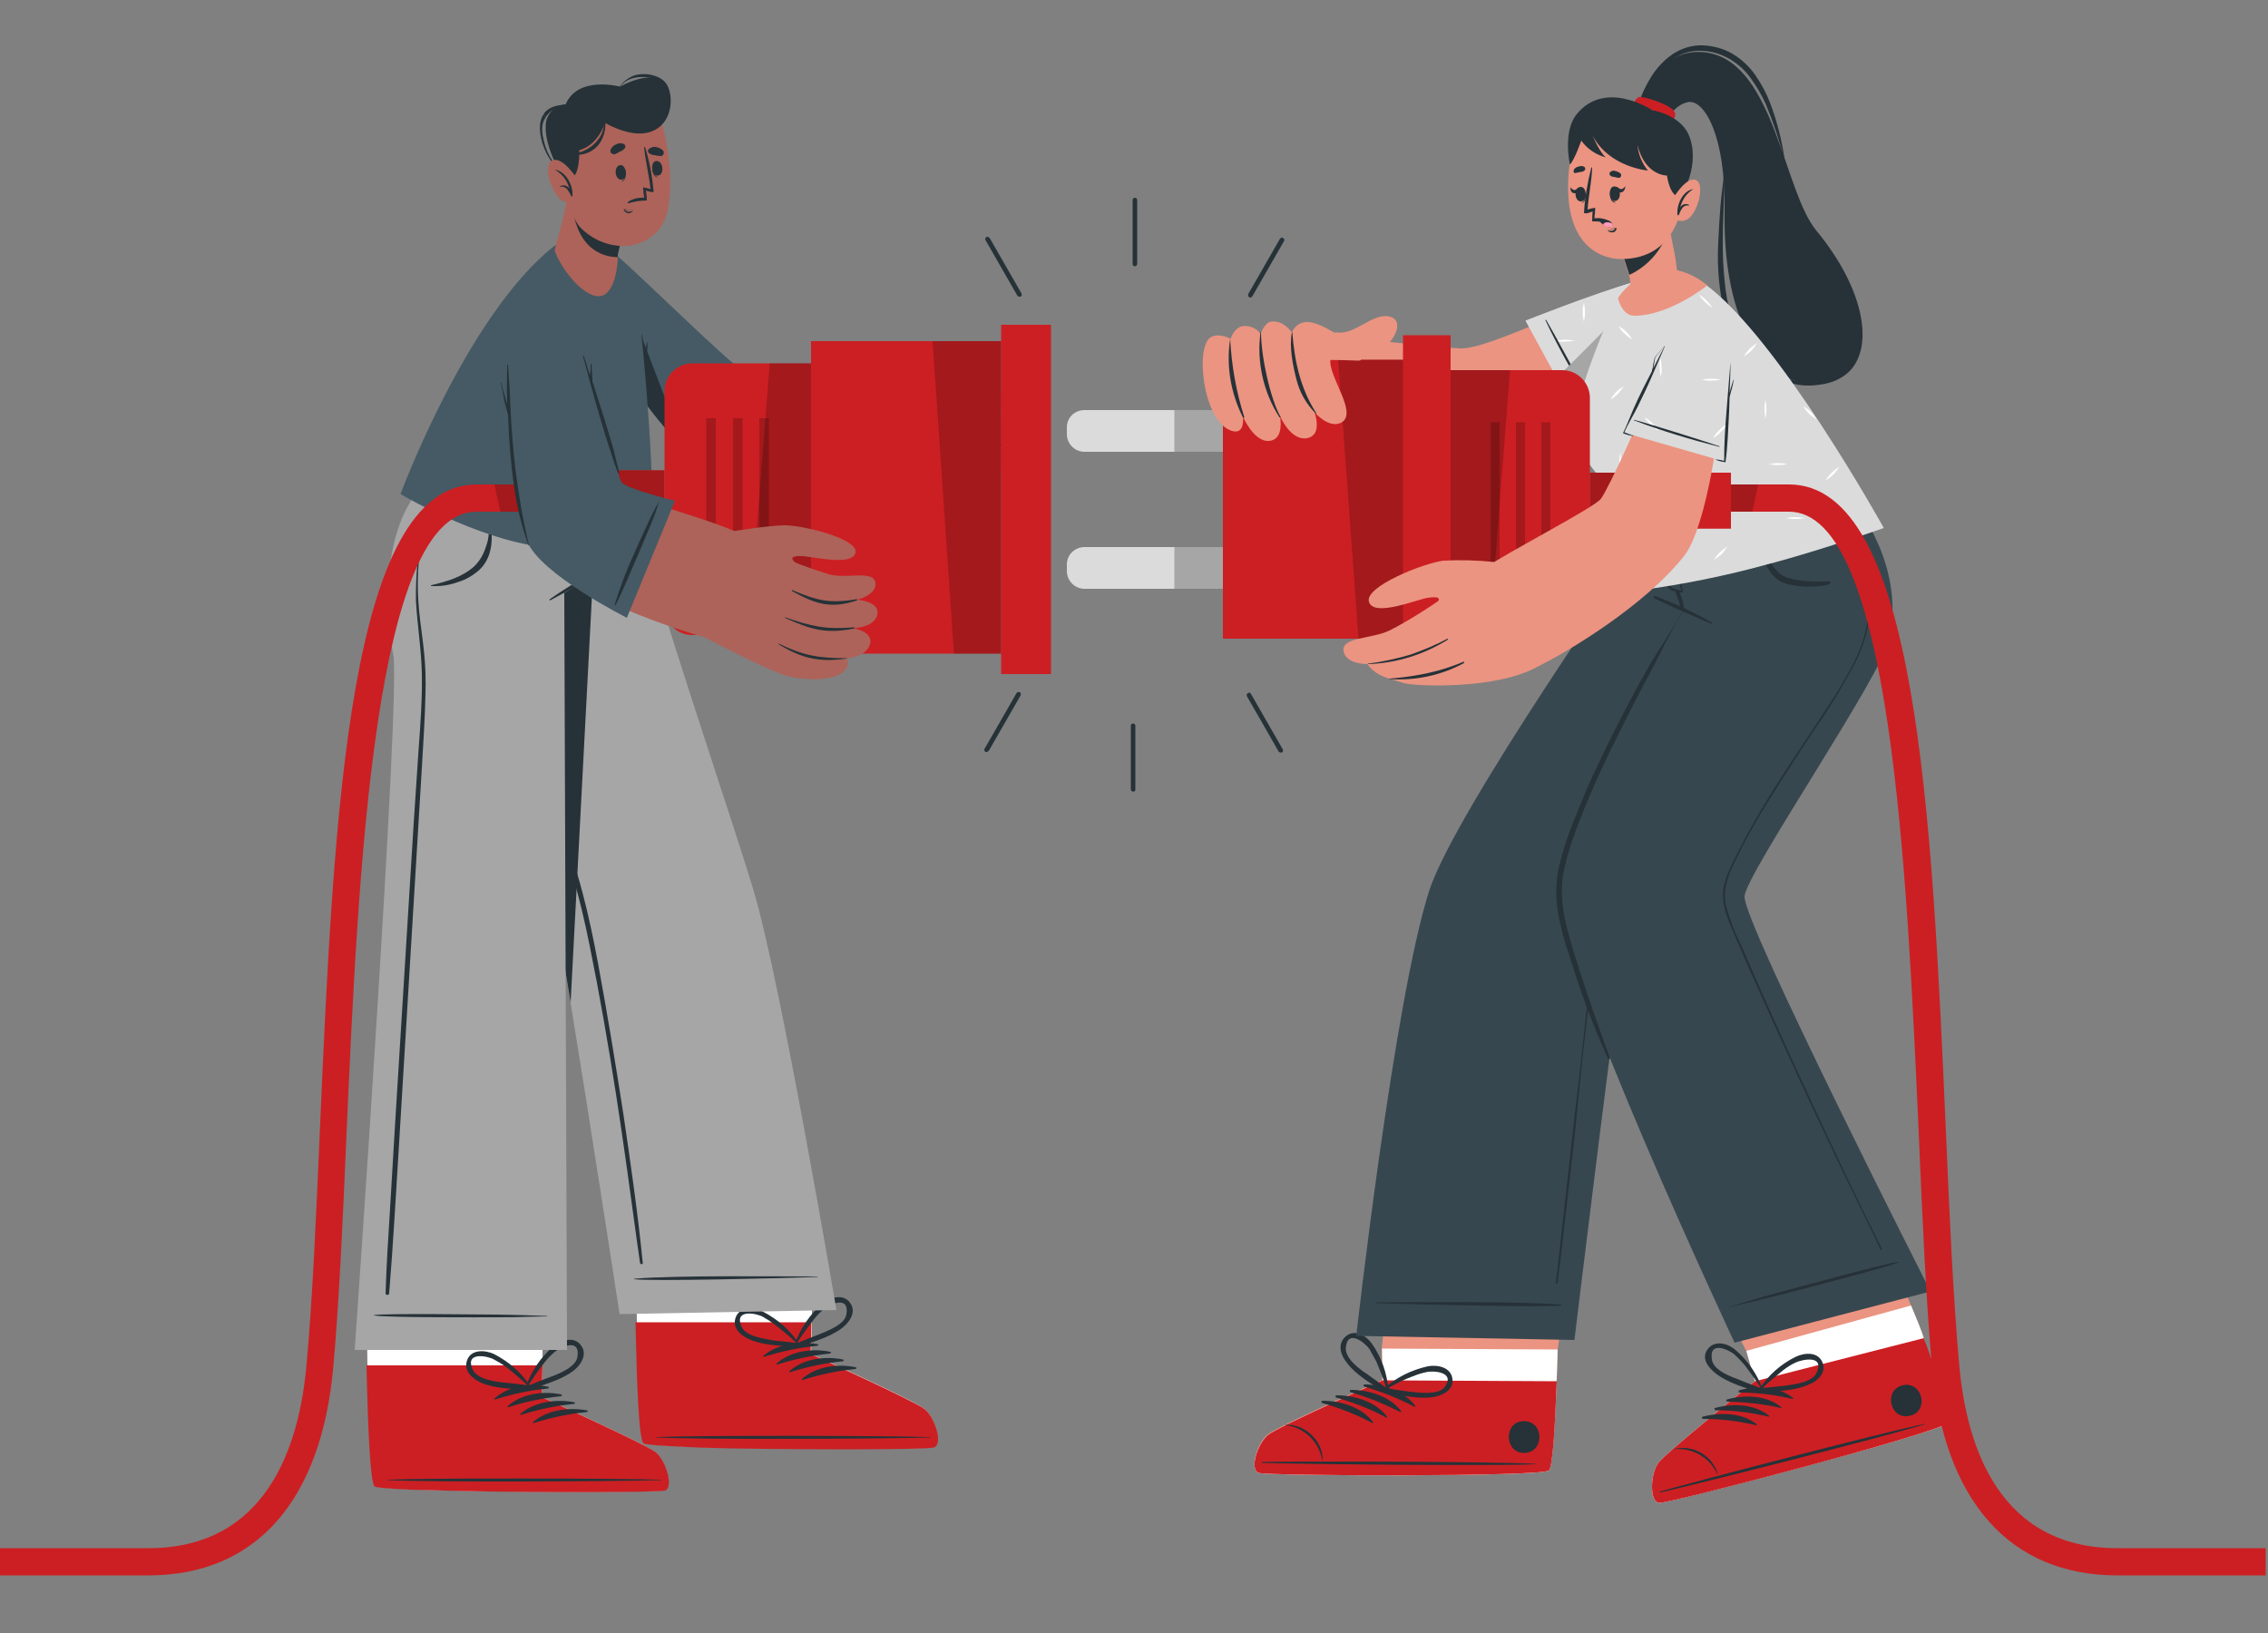 <?xml version="1.0" encoding="utf-8"?>
<!-- Generator: Adobe Illustrator 24.3.0, SVG Export Plug-In . SVG Version: 6.00 Build 0)  -->
<svg version="1.1" id="Layer_1" xmlns="http://www.w3.org/2000/svg" xmlns:xlink="http://www.w3.org/1999/xlink" x="0px" y="0px"
	 viewBox="0 0 500 360" style="enable-background:new 0 0 500 360;" xml:space="preserve">
<rect x="0" y="0" width="500" height="360" fill="#808080" stroke="none"/>
<style type="text/css">
	.st0{fill:#EB9481;}
	.st1{fill:#FFFFFF;}
	.st2{fill:#CC1F23;}
	.st3{fill:#263238;}
	.st4{fill:#37474F;}
	.st5{fill:#DBDBDB;}
	.st6{fill:#A6A6A6;}
	.st7{fill:#FF99BA;}
	.st8{opacity:0.2;enable-background:new    ;}
	.st9{opacity:0.2;}
	.st10{fill:#AD6359;}
	.st11{fill:#455A64;}
</style>
<g id="freepik--character-2--inject-10">
	<path class="st0" d="M277.5,324.7c2.1,0.7,61.6,0.9,63.9-0.5c0.9-0.5,1.4-9.2,1.8-19.7c0.1-2.3,0.1-4.6,0.2-7l4.8-31.8l-39.8-0.3
		l-3.8,31.8l0.1,7c0,0-22.8,10.1-25.2,12S275.4,324,277.5,324.7z"/>
	<path class="st1" d="M277.5,324.7c2.1,0.7,61.6,0.9,63.9-0.5c1-0.7,1.6-13.3,2-26.7l-38.7-0.2l0.1,7c0,0-22.8,10.1-25.2,12
		S275.4,324,277.5,324.7z"/>
	<path class="st2" d="M277.5,324.7c2.1,0.7,61.6,0.9,63.9-0.5c0.9-0.5,1.4-9.2,1.8-19.7l-38.4-0.2c0,0-22.8,10.1-25.2,12
		S275.4,324,277.5,324.7z"/>
	<path class="st3" d="M278.3,322.3c10-0.2,50.3-0.1,60.1,0.4c0.1,0,0.1,0.1,0,0.1c-9.9,0.4-50.2,0-60.1-0.3
		C278.1,322.5,278.1,322.3,278.3,322.3z"/>
	<path class="st3" d="M283.4,314.1c2.3-0.1,4.4,0.8,6,2.5c1.4,1.4,2.2,3.3,2.2,5.3c0,0.1-0.1,0.1-0.1,0c-0.7-4-3.9-7.2-8-7.7
		c0,0-0.1,0-0.1,0S283.4,314.1,283.4,314.1z"/>
	<path class="st3" d="M300.9,305.2c4,0,8.6,1.4,11.1,4.7c0.1,0.1-0.1,0.3-0.2,0.2c-3.5-1.8-7.2-3.3-11-4.4c-0.1,0-0.2-0.2-0.2-0.3
		S300.7,305.2,300.9,305.2z"/>
	<path class="st3" d="M297.8,306.4c4,0,8.6,1.4,11.1,4.7c0.1,0.1-0.1,0.3-0.2,0.2c-3.5-1.8-7.2-3.3-11-4.4c-0.1-0.1-0.2-0.2-0.1-0.3
		C297.6,306.5,297.7,306.4,297.8,306.4z"/>
	<path class="st3" d="M294.7,307.6c4,0,8.6,1.4,11.1,4.7c0.1,0.1-0.1,0.3-0.2,0.2c-3.5-1.9-7.2-3.3-11-4.4c-0.1,0-0.2-0.2-0.2-0.3
		C294.4,307.7,294.5,307.6,294.7,307.6z"/>
	<path class="st3" d="M291.6,308.8c4,0,8.6,1.4,11.1,4.7c0.1,0.1-0.1,0.3-0.2,0.2c-3.5-1.9-7.2-3.3-11-4.4c-0.1,0-0.2-0.2-0.2-0.3
		C291.3,308.9,291.5,308.8,291.6,308.8L291.6,308.8z"/>
	<path class="st3" d="M336,313.3c4.5,0,4.5,7,0,7S331.5,313.2,336,313.3z"/>
	<path class="st3" d="M296.9,300.4c2.1,2.8,5.4,4.6,8.3,6.5c0.2,0.1,0.5,0.1,0.7-0.2c0,0,0-0.1,0.1-0.1c0.1,0,0.1,0,0.1-0.1
		c0,0,0,0,0,0c-0.3-3.7-1.5-7.2-3.6-10.2c-1.2-1.8-3.8-3.4-5.8-1.7S295.6,298.8,296.9,300.4z M296.7,297.1c0.4-4.3,4.3-1,5.2,0.3
		c0.5,0.9,1,1.8,1.5,2.7c0.8,1.9,1.6,3.9,2.2,5.9c-1.3-1.1-2.8-2-4.1-3C299.8,301.9,296.5,299.5,296.7,297.1z"/>
	<path class="st3" d="M320.2,304c-0.3-2.6-3.3-3.2-5.4-2.8c-3.6,0.8-6.9,2.4-9.7,4.9c0,0-0.1,0.1,0,0.1c0,0,0,0,0,0
		c-0.1,0.2-0.1,0.5,0.1,0.7c0,0,0.1,0.1,0.2,0.1c3.4,0.5,7,1.5,10.5,1C317.9,307.7,320.5,306.5,320.2,304z M310.8,306.8
		c-1.7-0.2-3.4-0.5-5-0.7c1.9-1,3.7-2,5.7-2.7c1-0.4,1.9-0.7,2.9-0.9c1.5-0.4,6.7-0.1,4,3.4C316.8,307.6,312.8,307,310.8,306.8z"/>
	<path class="st4" d="M406.6,118.9c0,0-46.2,78.6-47.5,84.2c-1.9,8.5-12,92.3-12,92.3l-48.1-0.9c0,0,8.3-73.9,16.1-98.2
		c5.7-17.5,46.5-75.7,46.5-75.7L406.6,118.9z"/>
	<path class="st3" d="M303.5,287.1c6.9,0,31.4-0.3,40.6,0.5c0,0,0.1,0,0.1,0.1s0,0.1-0.1,0.1l0,0c-3.2,0.5-33.7-0.3-40.6-0.5
		c-0.1,0-0.1,0-0.1-0.1S303.3,287.2,303.5,287.1C303.4,287.1,303.4,287.1,303.5,287.1z"/>
	<path class="st3" d="M398.8,126.2c-3,4.8-6.2,9.4-9.3,14.1s-6.2,9.4-9.2,14.2c-6.1,9.5-12,19-17.8,28.7c-2.8,4.4-5.2,9.1-7.2,14
		c-1.8,4.9-3.2,9.9-4,15.1c-1,5.2-1.6,10.4-2.1,15.6c-0.6,5.5-1.2,11.1-1.9,16.6c-1.3,11.3-2.5,22.7-3.8,34.1
		c-0.2,1.4-0.3,2.8-0.5,4.2c0,0.2,0.3,0.2,0.4,0c1.4-11.3,2.6-22.6,3.9-33.9L349,232c0.6-5.2,1.2-10.5,2-15.7
		c0.8-5.1,1.9-10.2,3.4-15.1c1.6-5.1,3.9-10.1,6.6-14.7c5.6-9.6,11.5-19.1,17.4-28.5s12-19,18.2-28.3c0.8-1.1,1.5-2.3,2.3-3.4
		C399,126.1,398.8,126.1,398.8,126.2z"/>
	<path class="st0" d="M365.8,331.3c2.2,0.1,61.3-15.4,63.1-17.4c0.1-0.1,0.1-0.3,0.1-0.4c0.2-1.9-2.8-9.2-4.9-18.5
		c-0.1-0.6-1.2-3.4-2.8-7.2c-4.3-10.5-11.9-28.4-11.9-28.4l-38.6,9.9l14.2,28.6l1.9,6.7c0,0-19.5,15.6-21.3,18
		S363.6,331.2,365.8,331.3z"/>
	<path class="st1" d="M365.8,331.3c2.2,0.1,61.3-15.4,63.1-17.4c0.1-0.1,0.1-0.3,0.1-0.4c0.2-1.9-2.8-9.2-4.9-18.5
		c-0.1-0.6-1.2-3.4-2.8-7.2l-36.3,10l1.9,6.7c0,0-19.5,15.6-21.3,18S363.6,331.2,365.8,331.3z"/>
	<path class="st2" d="M365.8,331.3c2.2,0.2,61.3-15.4,63.1-17.4c0.7-0.7-0.8-8.7-4.8-18.9l-37.2,9.5c0,0-19.5,15.6-21.3,18
		S363.6,331.2,365.8,331.3z"/>
	<path class="st3" d="M366,328.8c9.6-2.7,48.6-12.9,58.3-14.9c0.1,0,0.1,0,0,0.1c-9.5,2.9-48.5,12.8-58.2,15
		C365.8,329,365.8,328.9,366,328.8z"/>
	<path class="st3" d="M368.8,319.5c2.2-0.6,4.5-0.3,6.4,0.9c1.7,1,3,2.7,3.5,4.6c0,0.1-0.1,0.1-0.1,0
		C376.9,321.2,372.9,319,368.8,319.5c0,0.1,0,0.1-0.1,0.1C368.7,319.6,368.7,319.6,368.8,319.5C368.8,319.5,368.8,319.5,368.8,319.5
		z"/>
	<path class="st3" d="M383.4,306.5c3.9-1.1,8.7-0.9,11.9,1.7c0.1,0.1,0,0.3-0.1,0.2c-3.8-0.9-7.8-1.4-11.7-1.4
		c-0.1,0-0.2-0.1-0.2-0.3C383.3,306.6,383.3,306.6,383.4,306.5z"/>
	<path class="st3" d="M380.8,308.5c3.9-1.1,8.7-0.9,11.9,1.7c0.1,0.1,0,0.3-0.1,0.2c-3.8-0.9-7.8-1.3-11.7-1.4
		c-0.1,0-0.3-0.1-0.3-0.2C380.5,308.6,380.6,308.5,380.8,308.5L380.8,308.5z"/>
	<path class="st3" d="M378.1,310.4c3.9-1.1,8.7-0.9,11.9,1.7c0.1,0.1,0,0.3-0.1,0.2c-3.8-0.9-7.8-1.4-11.7-1.4
		c-0.1,0-0.2-0.1-0.2-0.3C377.9,310.5,378,310.4,378.1,310.4z"/>
	<path class="st3" d="M375.4,312.3c3.9-1,8.7-0.9,11.9,1.7c0.1,0.1,0,0.3-0.1,0.2c-3.8-0.9-7.8-1.4-11.7-1.4c-0.1,0-0.3-0.1-0.3-0.2
		S375.2,312.3,375.4,312.3z"/>
	<path class="st3" d="M419.4,305.4c4.3-1.1,6.1,5.6,1.7,6.7S415.1,306.5,419.4,305.4z"/>
	<path class="st3" d="M378.4,302.9c2.8,2.1,6.4,3,9.6,4.2c0.3,0.1,0.5-0.1,0.6-0.3c0,0,0-0.1,0-0.1c0.1,0,0.1,0,0.1-0.1c0,0,0,0,0,0
		c-1.2-3.5-3.3-6.6-6.1-9c-1.6-1.4-4.5-2.3-6.1-0.2S376.7,301.6,378.4,302.9z M377.4,299.7c-0.7-4.3,3.9-2.1,5.1-1
		c0.7,0.7,1.4,1.4,2.1,2.2c1.3,1.7,2.5,3.4,3.7,5.2c-1.6-0.7-3.2-1.2-4.8-1.9C381.6,303.5,377.7,302.1,377.4,299.7L377.4,299.7z"/>
	<path class="st3" d="M401.8,300.4c-1-2.5-4-2.2-5.9-1.3c-3.3,1.6-6.1,4.1-8.1,7.2c0,0,0,0.1,0,0.1c0,0,0,0,0,0
		c-0.1,0.3,0.1,0.5,0.3,0.6c0,0,0.1,0,0.1,0c3.5-0.4,7.2-0.3,10.4-1.7C400.6,304.6,402.7,302.7,401.8,300.4z M393.4,305.5
		c-1.7,0.2-3.4,0.3-5,0.6c1.5-1.4,3.2-2.8,4.8-4.1c0.8-0.6,1.7-1.2,2.6-1.6c1.4-0.7,6.5-1.8,4.7,2.2
		C399.5,304.8,395.4,305.2,393.4,305.5z"/>
	<path class="st4" d="M382.4,296l43.2-11.3c0,0-41.4-81.4-41-87.1c0.3-5,30.3-48.7,32-56.9c2.7-13.4-3.8-25.4-10.1-32.8l-44.7,12.6
		c0,0,3.6,7.7,10.1,12.6c0,0-28.1,46.9-28.8,62.3S382.4,296,382.4,296z"/>
	<path class="st3" d="M381.5,288c6.3-1.8,4.4-1.4,10.7-3.1c3.1-0.8,23.3-6.4,26.3-6.7c0.1,0,0.1,0.1,0,0.1
		c-2.8,1.2-23.1,6.4-26.2,7.2c-6.3,1.6-4.5,1.1-10.9,2.6C381.5,288.2,381.4,288,381.5,288z"/>
	<path class="st3" d="M364.9,131.4c4.3,1.6,8.4,3.5,12.4,5.8c0.1,0,0.1,0.1,0.1,0.2s-0.1,0.1-0.2,0.1l0,0c-4.2-1.8-8.4-3.6-12.5-5.6
		c-0.1-0.1-0.2-0.2-0.1-0.4C364.7,131.4,364.8,131.4,364.9,131.4z"/>
	<path class="st3" d="M370.2,130.3c0.3,0.8,0.6,1.6,0.8,2.4c0.2,0.6,0.3,1.3,0.3,2c0,0.1-0.1,0.1-0.2,0.1c0,0,0,0-0.1-0.1
		c-0.4-0.6-0.7-1.2-0.8-1.9c-0.3-0.8-0.6-1.5-0.8-2.2C369.2,130.1,370,129.9,370.2,130.3z"/>
	<path class="st3" d="M370.2,126.3c-0.2-0.7-0.4-1.4-0.5-2.1s-0.5-1.4-0.6-2.1c0-0.1-0.2-0.1-0.2,0c0.2,0.7,0.2,1.4,0.4,2.1
		s0.3,1.4,0.4,2.1c0.3,1.3,0.6,2.6,1,3.9c-0.7-0.1-1.4-0.3-2-0.6c-0.6-0.5-1-1.2-1.2-1.9c-0.3-0.8-0.5-1.6-0.8-2.3
		c-0.4-0.8-0.6-1.7-0.9-2.6c0-0.1-0.2-0.1-0.2,0c0.3,1.9,0.9,3.7,1.6,5.5c0.3,0.7,0.5,1.4,1.2,1.8c0.8,0.3,1.6,0.5,2.4,0.5
		c0.1,0,0.2,0,0.2-0.1C370.8,129.1,370.5,127.6,370.2,126.3z"/>
	<path class="st3" d="M370.9,134.8c-1.7,3.1-3.6,6-5.5,9s-3.5,5.9-5.1,8.9c-3.3,6.1-6.4,12.3-9.3,18.6c-1.4,3.1-2.7,6.3-4,9.5
		c-1.3,3.2-2.4,6.5-3.2,9.8c-0.8,3.3-0.9,6.8-0.4,10.2c0.6,3.5,1.5,6.9,2.7,10.2c2.3,7.7,5.1,15.1,8.4,22.4c0.1,0.2,0.5,0.1,0.4-0.2
		c-2.4-6.7-4.8-13.3-6.9-20c-2-6.5-4.5-13.3-3.4-20.3c0.6-3.3,1.6-6.6,2.8-9.8c1.2-3.2,2.5-6.4,3.9-9.6c2.7-6.2,5.8-12.3,8.9-18.4
		c1.7-3.4,3.6-6.7,5.3-10.1s3.5-6.9,5.5-10.2C371.1,134.8,371,134.7,370.9,134.8z"/>
	<path class="st3" d="M403.5,128.2c-0.8-0.1-2,0.1-5.5-0.1c-1-0.1-1.9-0.2-2.9-0.5c-1-0.2-1.9-0.5-2.7-1.1c-1.3-1.2-2.3-2.6-3-4.2
		c-0.9-1.6-1.7-3.4-2.1-5.2c0-0.1-0.2-0.1-0.2,0.1c0.2,1,0.3,2,0.6,3.1c0.3,1,0.6,1.9,1,2.8c0.6,1.8,1.7,3.4,3.1,4.6
		c1.6,1.2,3.8,1.4,5.7,1.6c1.1,0.1,5.5,0,6-0.7C403.6,128.5,403.6,128.2,403.5,128.2z"/>
	<path class="st3" d="M414.9,275.4c-5.5-11.1-10.8-22.2-16-33.5c-5.2-11.2-10.3-22.5-15.2-33.9c-1.4-2.7-2.4-5.5-3.2-8.4
		c-0.7-3.2,0.3-6,1.6-8.9c2.5-5.2,5.3-10.3,8.4-15.1c3-4.9,6.2-9.7,9.4-14.6c3.3-4.7,6.3-9.6,9-14.7c2.5-4.9,3.8-10.1,3.1-15.6
		s-3.1-10.6-5.6-15.4c-0.7-1.3-1.4-2.5-2-3.8c0-0.1-0.2,0-0.1,0.1c2.8,5.1,5.5,10.4,6.9,16c0.7,2.8,0.9,5.7,0.6,8.6
		c-0.4,2.9-1.2,5.7-2.4,8.4c-2.4,5.2-5.6,9.9-8.7,14.6s-6.4,9.6-9.5,14.5c-3.1,4.9-6,10-8.6,15.2c-1.1,2.3-2.4,4.8-2.7,7.4
		c-0.3,2.9,0.7,5.6,1.8,8.2c4.8,11.3,9.9,22.4,15,33.5s10.5,22.3,15.9,33.3l2,4.2C414.7,275.7,414.9,275.5,414.9,275.4z"/>
	<path class="st3" d="M360.8,24.6c1-4.6,6.1-14.9,16.1-12.9c14.3,2.9,16.4,30.5,23.5,39.1c12.9,15.6,13.3,31,2.8,33.5
		c-11.9,2.8-23.4-10-23-37.5c0.3-17.2-4.6-24.9-8-24.3s-5.3,4.9-5.3,4.9L360.8,24.6z"/>
	<path class="st3" d="M361.2,22.9c0.7-2.1,1.7-4.2,2.9-6.1c1.2-1.9,2.8-3.6,4.7-4.9c2-1.3,4.3-2,6.6-1.9c2.3,0.1,4.6,0.7,6.6,1.9
		c2,1.2,3.7,2.8,5,4.7c1.3,1.9,2.4,3.9,3.2,6c1.6,4.2,2.7,8.6,3.3,13c-1.1-4.3-2.5-8.5-4.2-12.6c-0.9-2-2-3.9-3.3-5.7
		c-1.2-1.7-2.8-3.2-4.7-4.3c-1.9-1.1-3.9-1.7-6.1-1.8c-2.1-0.1-4.2,0.4-6,1.6c-1.8,1.2-3.4,2.7-4.7,4.4c-0.7,0.9-1.3,1.8-1.8,2.8
		C362.2,20.9,361.7,21.9,361.2,22.9z"/>
	<path class="st3" d="M380.1,37.3c0.1,2.7,0,5.5-0.1,8.2s-0.2,5.4-0.2,8.2s0.1,5.4,0.4,8.1c0.2,2.7,0.7,5.3,1.5,7.9
		c0.7,2.6,1.9,5,3.5,7.1c1.7,2.1,3.7,3.8,6,5.2c2.3,1.4,4.9,2.2,7.5,2.4c1.3,0.1,2.7,0,4-0.2c0.7-0.1,1.3-0.3,2-0.5
		c0.7-0.2,1.3-0.5,1.8-0.9c-1.1,0.8-2.4,1.4-3.7,1.7c-1.3,0.3-2.7,0.5-4.1,0.5c-1.4,0-2.8-0.2-4.1-0.6c-1.3-0.4-2.6-0.9-3.9-1.6
		c-1.2-0.7-2.4-1.5-3.5-2.4l-0.8-0.7l-0.8-0.7c-0.5-0.5-1-1-1.4-1.6c-1.7-2.2-3-4.8-3.8-7.5c-1.4-5.4-1.9-10.9-1.6-16.4
		c0.1-2.7,0.3-5.5,0.5-8.2S380,40,380.1,37.3z"/>
	<path class="st2" d="M359.9,24.7c-0.2-1.3,0.6-3,1.4-3.3s7.2,1.7,7.9,3.3s-1.9,3.2-1.9,3.2L359.9,24.7z"/>
	<path class="st0" d="M367.6,69.7c-3.9,5.6-32.4,28.8-47.9,29.7c-7,0.4-34.4-2.6-40.5-5.1c-7.5-3.1,7.3-21.6,12-20.8
		c5.9,1,26.6,3.2,30.8,3.3c6.6,0.2,27-11,40.7-13.9C369.8,61.4,370.6,65.4,367.6,69.7z"/>
	<path class="st5" d="M367.3,70.8c-4.3,7.6-19.7,20.6-19.7,20.6l-2.6-4.8l-8.6-15.9c0,0,14.5-5.8,24.1-8.6c1.1-0.3,2.3-0.6,3.5-0.8
		C370.2,60.4,371,64.3,367.3,70.8z"/>
	<path class="st5" d="M367.3,70.8c-4.3,7.6-19.7,20.6-19.7,20.6l-2.6-4.8l-1.8-3.3l-6.9-12.6c0,0,14.5-5.8,24.2-8.6
		c1.1-0.3,2.3-0.6,3.5-0.8c0.1,0,0.2,0,0.4,0C370.2,60.6,370.9,64.4,367.3,70.8z"/>
	<path class="st1" d="M349.2,66.7c0.3,1.4,0.3,2.8,0,4.2C348.8,69.5,348.8,68.1,349.2,66.7z M345.1,74.9c-0.7,0-1.4,0.1-2.1,0.2
		c0.7,0.2,1.4,0.3,2.1,0.2c0.7,0,1.4-0.1,2.1-0.2C346.5,75,345.8,74.9,345.1,74.9L345.1,74.9z M366.3,63.2c-0.7,0-1.4,0.1-2.1,0.2
		c0.7,0.2,1.4,0.3,2.1,0.2c0.7,0,1.4-0.1,2.1-0.2C367.7,63.3,367,63.2,366.3,63.2z M358.1,73.6c0.5,0.5,1.1,0.9,1.7,1.3
		c-0.4-0.6-0.8-1.2-1.3-1.7c-0.5-0.5-1.1-0.9-1.7-1.3C357.2,72.6,357.6,73.1,358.1,73.6L358.1,73.6z M350,83.6
		c0.5,0.5,1.1,0.9,1.7,1.3c-0.4-0.6-0.8-1.2-1.3-1.7c-0.5-0.5-1.1-0.9-1.7-1.3C349.1,82.6,349.5,83.1,350,83.6L350,83.6z"/>
	<path class="st3" d="M350.3,87.8c-1.5-2.9-7.9-14.7-9.4-17.2c-0.1-0.2-0.2-0.1-0.2,0c2.8,5.9,6,11.6,9.4,17.2
		C350.2,87.9,350.3,87.9,350.3,87.8z"/>
	<path class="st6" d="M367.3,70.8c-4.3,7.6-19.7,20.6-19.7,20.6l-2.6-4.8l-1.8-3.3c8.3-8.2,18.3-18.3,21.1-22
		C370.2,60.6,370.9,64.4,367.3,70.8z"/>
	<path class="st5" d="M353.1,105.6l2.3,25c3.1-0.1,6.1-0.4,9.1-0.9c8-1.2,15.9-2.8,23.7-4.9c7.7-2,16.8-4.8,27.1-8.4
		c0,0-23.4-42.3-39.6-53.9c-0.4-0.3-0.7-0.5-1.1-0.8c-0.1-0.1-0.1-0.1-0.2-0.1c-7.4-4.6-14-1-17.7,4.2c-0.9,1.3-9.9,21.8-9.5,28.6
		C347.7,100.4,353.1,105.6,353.1,105.6z"/>
	<path class="st1" d="M366.1,78.9c0.2,0.7,0.3,1.4,0.2,2.1c0,0.7-0.1,1.4-0.2,2.1c-0.2-0.7-0.3-1.4-0.2-2.1
		C365.8,80.3,365.9,79.6,366.1,78.9z M371.6,105.1c0,0.7,0.1,1.4,0.2,2.1c0.2-0.7,0.3-1.4,0.2-2.1c0-0.7-0.1-1.4-0.2-2.1
		C371.6,103.7,371.5,104.4,371.6,105.1L371.6,105.1z M389,90.2c0,0.7,0.1,1.4,0.2,2.1c0.3-1.4,0.3-2.8,0-4.2
		C389.1,88.8,389,89.5,389,90.2z M357,101.9c0,0.7,0.1,1.4,0.2,2.1c0.3-1.4,0.3-2.8,0-4.2C357.1,100.5,357,101.2,357,101.9z
		 M377.2,83.5c-0.7,0-1.4,0.1-2.1,0.2c1.4,0.3,2.8,0.3,4.2,0C378.6,83.5,377.9,83.4,377.2,83.5L377.2,83.5z M392,102.1
		c-0.7,0-1.4,0.1-2.1,0.2c1.4,0.3,2.8,0.3,4.2,0C393.5,102.2,392.8,102.1,392,102.1L392,102.1z M369.4,116.9c-0.7,0-1.4,0.1-2.1,0.2
		c0.7,0.2,1.4,0.3,2.1,0.2c0.7,0,1.4-0.1,2.1-0.2C370.8,117,370.1,116.9,369.4,116.9L369.4,116.9z M395.8,114
		c-0.7,0-1.4,0.1-2.1,0.2c1.4,0.3,2.8,0.3,4.2,0C397.2,114.1,396.5,114,395.8,114z M366.3,63.2c-0.7,0-1.4,0.1-2.1,0.2
		c0.7,0.2,1.4,0.3,2.1,0.2c0.7,0,1.4-0.1,2.1-0.2C367.7,63.2,367,63.2,366.3,63.2L366.3,63.2z M377,67.8c0.5,0.5,1.1,0.9,1.7,1.3
		c-0.4-0.6-0.8-1.2-1.3-1.7c-0.5-0.5-1.1-0.9-1.7-1.3C376.1,66.7,376.5,67.3,377,67.8L377,67.8z M398.8,91.2
		c0.5,0.5,1.1,0.9,1.7,1.3c-0.4-0.6-0.8-1.2-1.3-1.7c-0.5-0.5-1.1-0.9-1.7-1.3C397.9,90.1,398.3,90.7,398.8,91.2L398.8,91.2z
		 M363.9,93.7c0.5,0.5,1.1,0.9,1.7,1.3c-0.7-1.2-1.8-2.3-3-3C362.9,92.6,363.4,93.2,363.9,93.7L363.9,93.7z M384,110.6
		c0.5,0.5,1.1,0.9,1.7,1.3c-0.7-1.2-1.8-2.3-3-3C383,109.5,383.5,110.1,384,110.6z M358.2,73.6c0.5,0.5,1.1,0.9,1.7,1.3
		c-0.4-0.6-0.8-1.2-1.3-1.7c-0.5-0.5-1.1-0.9-1.7-1.3C357.2,72.6,357.6,73.1,358.2,73.6L358.2,73.6z M356.7,86.8
		c0.5-0.5,0.9-1.1,1.3-1.7c-0.6,0.4-1.2,0.8-1.7,1.3c-0.5,0.5-0.9,1.1-1.3,1.7C355.7,87.7,356.2,87.3,356.7,86.8L356.7,86.8z
		 M404.2,104.6c0.5-0.5,0.9-1.1,1.3-1.7c-1.2,0.7-2.3,1.8-3,3C403.1,105.6,403.6,105.1,404.2,104.6L404.2,104.6z M359.3,111.8
		c0.5-0.5,0.9-1.1,1.3-1.7c-1.2,0.7-2.3,1.8-3,3C358.2,112.7,358.8,112.3,359.3,111.8L359.3,111.8z M386.1,77.3
		c0.5-0.5,0.9-1.1,1.3-1.7c-0.6,0.4-1.2,0.8-1.7,1.3c-0.5,0.5-0.9,1.1-1.3,1.7C385,78.2,385.6,77.8,386.1,77.3L386.1,77.3z
		 M379.5,122.2c0.5-0.5,0.9-1.1,1.3-1.7c-0.6,0.4-1.2,0.8-1.7,1.3c-0.5,0.5-0.9,1.1-1.3,1.7C378.4,123.1,378.9,122.7,379.5,122.2
		L379.5,122.2z M379.5,95.2c0.5-0.5,1-1,1.3-1.7c-1.2,0.7-2.3,1.8-3,3C378.4,96.2,379,95.7,379.5,95.2L379.5,95.2z"/>
	<path class="st0" d="M369.8,61.1c-0.1,1-4.1,7.5-8.5,7.7c-1.4,0.1-2-7.6-2-7.6l-0.2-0.6l-2.5-7.8l8.8-6.8l1.3-0.9
		c0,0,0.5,2.2,1.2,4.9l0.1,0.4c0,0.1,0.1,0.3,0.1,0.4l0.3,1.2c0.1,0.3,0.1,0.6,0.2,1l0.2,1C369.3,56.4,369.7,58.7,369.8,61.1z"/>
	<path class="st3" d="M368,50c-1.2,4.7-4.5,8.6-8.8,10.6l-2.5-7.8l8.8-6.8l1.3-0.9C366.8,45.1,367.3,47.2,368,50z"/>
	<path class="st0" d="M345.7,41c-0.1,14.4,8.5,16.1,11.6,16.1c2.8,0,12.4-0.3,14-14.6s-5.1-18.9-11.5-19.2S345.8,26.6,345.7,41z"/>
	<path class="st3" d="M370.5,43.4c-2.4,0.2-3-4.7-3-4.7s-4.8,0.1-6.5-6.7c0.2,2.1,1,4,2.3,5.6c0,0-8.5-0.7-12.2-7.7
		c0,0,1.5,3.6,2.9,4.8c-2.2-0.6-4.1-1.9-5.4-3.7c0,0-1.4,4.1-2.5,5.3c0,0-1.6-7.2,1.4-11c6.3-8,16.8-1,16.8-1s5.8,0.9,7.9,5.2
		C375.2,36.3,370.5,43.4,370.5,43.4z"/>
	<path class="st0" d="M369,43.5c0,0,2.8-4.7,4.9-3.8s0.3,7.6-2,8.7c-1.2,0.7-2.7,0.2-3.3-0.9c0,0,0,0,0-0.1L369,43.5z"/>
	<path class="st3" d="M373.3,41.7c-1.5,0.9-2.5,2.4-2.9,4.1c0.3-0.7,1.1-1,1.8-0.7c0.1,0,0.2,0.1,0.2,0.1c0,0,0,0.1,0,0.1
		c-0.6-0.1-1.3,0.1-1.6,0.7c-0.3,0.4-0.5,0.9-0.7,1.4c-0.1,0.1-0.3,0.1-0.3-0.1l0,0C369.6,45.1,371,42,373.3,41.7L373.3,41.7z"/>
	<path class="st3" d="M347.5,38.1c0.3-0.1,0.7-0.1,1-0.2c0.4,0,0.7-0.2,0.9-0.4c0.1-0.2,0.1-0.4,0-0.6c-0.3-0.3-0.8-0.4-1.3-0.2
		c-0.5,0.1-0.9,0.3-1.1,0.7c-0.2,0.3-0.1,0.6,0.2,0.8C347.3,38.1,347.4,38.1,347.5,38.1z"/>
	<path class="st3" d="M356.9,39.2c-0.3,0-0.7-0.1-1-0.2c-0.4,0-0.7-0.1-1-0.4c-0.1-0.2-0.1-0.4,0-0.6c0.3-0.3,0.8-0.5,1.2-0.3
		c0.5,0.1,0.9,0.3,1.2,0.6c0.2,0.2,0.1,0.6-0.1,0.8C357.1,39.2,357,39.2,356.9,39.2z"/>
	<path class="st3" d="M355,42.1C355,42.1,355.1,42.1,355,42.1c0.1,1.1,0.2,2.2,1.1,2.5 M356.1,44.7c-1.1-0.1-1.3-1.6-1.1-2.6
		L356.1,44.7z"/>
	<path class="st3" d="M355.8,41.1c1.6-0.1,1.8,3,0.3,3.2S354.5,41.2,355.8,41.1z"/>
	<path class="st3" d="M356.5,41.2c0.3,0.2,0.6,0.5,0.9,0.5s0.7-0.3,0.9-0.7h0c0,0.6-0.2,1.2-0.8,1.4s-1-0.4-1.2-1
		C356.3,41.4,356.4,41.2,356.5,41.2z"/>
	<path class="st3" d="M349.5,42.2C349.5,42.2,349.4,42.2,349.5,42.2c0,1.1-0.1,2.2-0.9,2.6c0,0,0,0.1,0,0
		C349.7,44.6,349.7,43.1,349.5,42.2z"/>
	<path class="st3" d="M348.5,41.2c-1.6,0-1.5,3.2,0,3.2S349.9,41.2,348.5,41.2z"/>
	<path class="st3" d="M347.9,41.4c-0.2,0.2-0.5,0.5-0.8,0.5s-0.6-0.3-0.9-0.6h0c0,0.6,0.2,1.2,0.8,1.3s0.9-0.4,1-1.1
		C348.1,41.6,348,41.4,347.9,41.4z"/>
	<path class="st3" d="M356.2,50.2c-0.2,0.3-0.4,0.6-0.8,0.7c-0.4,0-0.7,0-1.1-0.1 M354.4,50.8c0.3,0.4,0.8,0.5,1.3,0.4
		c0.4-0.1,0.7-0.5,0.7-0.9c0-0.1-0.1-0.1-0.1,0L354.4,50.8z"/>
	<path class="st3" d="M351.1,46.6c0,0-0.1,1.4-0.1,2.2c1.3,0,2.7,0.1,4,0.4c0.3,0.1,0.3-0.2-0.1-0.4c-1-0.6-2.2-0.8-3.4-0.7
		c0-0.2,0.3-2.3,0.1-2.3c-0.5,0.1-1.1,0.2-1.6,0.4c0.2-3.1,0.9-6.1,1-9.2c0,0,0-0.1-0.1-0.1c0,0-0.1,0-0.1,0.1
		c-0.8,3.2-1.4,6.5-1.6,9.9C349.5,47.3,350.9,46.7,351.1,46.6z"/>
	<path class="st3" d="M352.6,48.7c0.5,0.7,1.2,1.1,2,1.4c1.2,0.1,1.3-1-0.1-1.5C353.9,48.5,353.3,48.5,352.6,48.7z"/>
	<path class="st7" d="M354.6,50.1c-0.5-0.1-0.9-0.3-1.2-0.6c0.2-0.4,0.8-0.8,2.1-0.2C355.7,49.8,355.4,50.2,354.6,50.1z"/>
	<path class="st0" d="M367.7,59.4c1.8,0,4.7,0.4,8.7,3.5c0,0-8.3,6.7-16.1,6.7c-2.8,0-3.6-3.9-3.6-3.9S360.5,59.5,367.7,59.4z"/>
	<path class="st2" d="M499.5,347.3h-32.7c-23.7,0-38.3-16.4-40.9-46.2c-1.3-14.7-2.1-32.5-2.9-51.3c-2.6-57.8-6.1-137-28.6-137
		h-25.9v-6h25.9c28.2,0,31.5,72.6,34.6,142.8c0.8,18.8,1.6,36.5,2.9,51c1.6,18.6,9,40.7,34.9,40.7h32.7L499.5,347.3z"/>
	<polygon class="st8" points="387.6,106.8 386.3,112.8 368.6,112.8 368.6,106.8 	"/>
	<rect x="309.3" y="73.9" class="st2" width="10.5" height="73.1"/>
	<rect x="269.6" y="79.3" class="st2" width="39.8" height="61.5"/>
	<polygon class="st8" points="309.3,79.3 309.3,140.9 299.5,140.9 295,79.3 	"/>
	<path class="st5" d="M239.1,90.4h30.5l0,0v9.2l0,0h-30.5c-2.2,0-3.9-1.8-3.9-3.9l0,0v-1.3C235.1,92.1,236.9,90.4,239.1,90.4
		C239.1,90.4,239.1,90.4,239.1,90.4z"/>
	<rect x="258.9" y="90.4" class="st6" width="10.7" height="9.2"/>
	<path class="st5" d="M239.1,120.6h30.5l0,0v9.2l0,0h-30.5c-2.2,0-3.9-1.8-3.9-3.9l0,0v-1.3C235.1,122.4,236.9,120.6,239.1,120.6
		C239.1,120.6,239.1,120.6,239.1,120.6z"/>
	<rect x="258.9" y="120.6" class="st6" width="10.7" height="9.2"/>
	<rect x="350.5" y="104.2" class="st2" width="31.1" height="12.3"/>
	<rect x="350.5" y="104.2" class="st2" width="31.1" height="12.3"/>
	<polygon class="st8" points="361.5,104.2 360.4,116.5 350.5,116.5 350.5,104.2 	"/>
	<path class="st2" d="M319.8,81.6h24.6c3.4,0,6.1,2.8,6.1,6.1v44.6c0,3.4-2.8,6.2-6.1,6.2l0,0h-24.6l0,0V81.6L319.8,81.6z"/>
	<polygon class="st8" points="332.9,81.6 328.5,138.5 319.8,138.5 319.8,81.6 	"/>
	<g class="st9">
		<rect x="328.6" y="93.1" width="2" height="33.9"/>
		<rect x="334.2" y="93.1" width="2" height="33.9"/>
		<rect x="339.8" y="93.1" width="2" height="33.9"/>
	</g>
	<path class="st0" d="M378.7,69.9c3.4,9.6-1.5,45-7.3,52.5c-8.7,11.1-25.8,21.3-32.3,24.5c-2.9,1.4-15.7-19.1-12.9-21
		c6-4.1,25.1-13.9,26.7-15.9s10.3-20.7,13.8-31.2C371.5,64.6,377,65,378.7,69.9z"/>
	<path class="st0" d="M339.1,146.9c-9.1,5.2-27.1,4.4-29.6,3.7l-3.2-1c-3.8-1.1-4.8-3.2-4.8-3.2s-4.7,0.1-5.3-2.8
		c-0.6-3.2,6.2-2.7,10.1-4.6c9-4.5,20.4-13.5,22.9-15.1L339.1,146.9z"/>
	<path class="st3" d="M319.1,140.8c-2.6,1.4-5.3,2.5-8.1,3.5c-3.1,0.9-6.2,1.6-9.4,2c0,0-0.1,0.1,0,0.1c0,0,0,0,0,0
		c6.3-0.2,12.3-2.1,17.6-5.4C319.3,141,319.2,140.8,319.1,140.8z"/>
	<path class="st3" d="M322.6,145.9c-2.7,1.1-7.4,3-16.3,3.7c0,0,0,0,0,0.1c5.7,0.4,11.4-0.8,16.4-3.5
		C322.9,146,322.8,145.8,322.6,145.9z"/>
	<path class="st0" d="M316.8,132.9c0.9-1,0.4-1.5-2.1-1.1s-11.8,4.3-12.9,0.9s12.2-8.6,16.4-9.1c3.7-0.2,7.5-0.1,11.2,0.3
		C327.1,125.5,321.4,129.8,316.8,132.9z"/>
	<path class="st5" d="M369.1,72.3c6-12.7,11.6-9.4,12.1,3.2c0.2,8.7-0.2,17.5-1.2,26.2l-21.9-6.3C358.1,95.4,365.2,80.4,369.1,72.3z
		"/>
	<path class="st1" d="M374.5,64.9c1.2,0.7,2.3,1.8,3,3C376.3,67.1,375.3,66.1,374.5,64.9z M365.9,81c0,0.7,0.1,1.4,0.2,2.1
		c0.2-0.7,0.3-1.4,0.2-2.1c0-0.7-0.1-1.4-0.2-2.1C365.9,79.6,365.8,80.3,365.9,81z M377.2,83.5c-0.7,0-1.4,0.1-2.1,0.2
		c1.4,0.3,2.8,0.3,4.2,0C378.6,83.5,377.9,83.5,377.2,83.5L377.2,83.5z M363.9,93.7c0.5,0.5,1.1,0.9,1.7,1.3c-0.7-1.2-1.8-2.3-3-3
		C362.9,92.6,363.4,93.2,363.9,93.7z M379.4,95.2c0.5-0.5,1-1,1.3-1.7c-1.2,0.7-2.3,1.8-3,3C378.4,96.2,378.9,95.7,379.4,95.2z"/>
	<path class="st3" d="M367,76.2c-0.8,1.7-1.7,3.3-2.5,5c0.1-0.8,0.3-1.6,0.4-2.4 M364.8,78.8c-0.1,0.6-0.3,1.2-0.4,1.9
		c0,0.3-0.1,0.6-0.2,0.9c0,0.1,0,0.1,0,0.2c-0.7,1.3-1.3,2.6-2,3.9c-0.8,1.6-1.5,3.1-2.2,4.7s-1.4,3.5-2.2,5.1
		c0.7,0.3,1.4,0.5,2.1,0.6c0.2,0.1,0.3-0.1,0.1-0.1s-1.8-0.7-1.9-0.7c0.7-1.6,1.6-3.1,2.4-4.6s1.5-3.1,2.3-4.7
		c1.5-3.2,2.8-6.4,4.2-9.6c0-0.1-0.1-0.1-0.1-0.1L364.8,78.8z"/>
	<path class="st3" d="M382.1,83.8c-0.2,0.6-0.4,1.3-0.6,2c-0.1,0.3-0.1,0.6-0.2,0.8c0.1-2.3,0.2-4.6,0.2-6.8c0.1-3.4,0,0,0,0
		c-0.3,3.7-0.6,7.4-0.9,11.1c-0.3,3.6-0.5,7.1-0.5,10.7c-0.7-0.2-1.3-0.3-2-0.3c0.7,0.3,1.5,0.5,2.3,0.6c0.5-3.6,0.6-7.6,0.8-11.2
		c0-1,0.1-2,0.1-3.1c0.1-0.6,0.3-1.2,0.5-1.9s0.3-1.3,0.4-2C382.2,83.7,382.1,83.7,382.1,83.8z"/>
	<path class="st3" d="M379.1,98.4c-3.1-1.1-15.9-5.1-18.7-5.8c-0.2-0.1-0.3,0.1-0.1,0.1c6.1,2.3,12.4,4.2,18.7,5.8
		C379.1,98.5,379.2,98.4,379.1,98.4z"/>
	<path class="st0" d="M271.6,95c3,0.9,2.4-3.2,2.4-3.2s2.4,5.7,5.8,5.4s2.4-5.2,2.4-5.5c0.1,0.3,2.4,5.5,5.9,4.9s1.8-5.4,1.7-5.7
		c0.2,0.2,3,3.4,5.6,2.4c4.4-1.8-2.6-10.2-2.1-14l6.1,0.2c0.2,0,0.4,0,0.6-0.1l0.2-3.1c-2-0.8-3.9-1.7-5.7-2.8
		c-2.3-1.3-4.5-2.5-6.2-2.5c-1.5-0.1-2.9,0.8-3.5,2.3c0,0-1.8-2.8-4.6-2.4c-1.4,0.2-2.3,2.7-2.3,2.7c-0.9-1.3-2.5-1.9-4-1.7
		c-1.9,0.4-2.6,2.8-2.6,2.8s-2.5-1.4-4.3-0.4C263.4,76.1,265.1,93,271.6,95z"/>
	<path class="st0" d="M294,78.8l5.3,0.5c0.2,0,0.4,0,0.6-0.1c6.7-1.2,10.9-8.9,6-9.5c-3.7-0.4-7.7,4.5-11.5,3.5l0,0L294,78.8z"/>
	<path class="st3" d="M271.2,74.7c-0.9,5.9,0.1,11.9,2.8,17.3c0.1,0.2,0.4,0.1,0.3-0.1C272.5,86.3,271.5,80.5,271.2,74.7L271.2,74.7
		z"/>
	<path class="st3" d="M278,73.2c0-0.1-0.1-0.1-0.1,0c-0.9,6.5,0.6,13.2,4.1,18.7c0.1,0.2,0.4,0.2,0.3,0C280.1,88,278,78.7,278,73.2z
		"/>
	<path class="st3" d="M290.2,91.1c-3.5-5.4-4.8-11.4-5.3-17.8c0-0.1-0.1-0.1-0.1,0c-0.6,3.2,0.2,7.2,1,10.3c0.7,2.9,2.2,5.5,4.3,7.6
		C290.1,91.3,290.2,91.2,290.2,91.1z"/>
</g>
<g id="freepik--character-1--inject-10">
	<path class="st10" d="M205.7,319c-2.1,0.7-61.3,0.5-63.6-0.9c-0.9-0.5-1.3-9.2-1.6-19.6c-0.1-2.2-0.1-4.6-0.1-7
		c0-2.8-0.1-5.6-0.1-8.4c-0.1-12.4,0.1-23.3,0.1-23.3h38.6v23.3v8.4l-0.2,7c0,0,22.7,10.2,25,12.1S207.8,318.4,205.7,319z"/>
	<path class="st1" d="M205.7,319c-2.1,0.7-61.3,0.5-63.6-0.9c-0.9-0.5-1.3-9.2-1.6-19.6c-0.1-2.2-0.1-4.6-0.1-7
		c0-2.8-0.1-5.6-0.1-8.4h38.7v8.4l-0.2,7c0,0,22.7,10.2,25,12.1S207.8,318.4,205.7,319z"/>
	<path class="st2" d="M205.9,319.1c-1.4,0.5-26.6,0.5-45,0.2c-4.3-0.1-8.1-0.2-11.3-0.4c-4.3-0.2-7.2-0.4-7.7-0.7
		c-1.1-0.7-1.5-13.4-1.8-26.7h38.8l-0.2,7c0,0,22.8,10.3,25.1,12.1S208,318.4,205.9,319.1z"/>
	<path class="st3" d="M205,316.8c-10-0.3-50.3-0.4-60.2,0c-0.1,0-0.1,0,0,0.1c9.9,0.5,50.2,0.3,60.2,0
		C205.2,316.9,205.2,316.8,205,316.8z"/>
	<path class="st3" d="M180.1,296.3c-3.9-0.7-8.7-0.1-11.8,2.6c-0.1,0.1,0,0.3,0.2,0.2c3.8-1.2,7.6-2,11.6-2.4c0.1,0,0.3-0.1,0.3-0.2
		C180.4,296.4,180.3,296.3,180.1,296.3L180.1,296.3z"/>
	<path class="st3" d="M183,298c-3.9-0.8-8.7-0.2-11.8,2.6c-0.1,0.1,0,0.3,0.2,0.2c3.8-1.2,7.7-2,11.6-2.4c0.1,0,0.2-0.2,0.2-0.3
		C183.1,298.1,183.1,298,183,298z"/>
	<path class="st3" d="M185.8,299.7c-3.9-0.8-8.7-0.2-11.8,2.6c-0.1,0.1,0,0.3,0.2,0.2c3.8-1.2,7.6-2,11.6-2.4c0.1,0,0.2-0.1,0.2-0.3
		C186,299.8,185.9,299.7,185.8,299.7z"/>
	<path class="st3" d="M188.6,301.4c-3.9-0.8-8.7-0.2-11.8,2.6c-0.1,0.1,0,0.3,0.2,0.2c3.8-1.2,7.6-2,11.6-2.4c0.1,0,0.2-0.1,0.2-0.3
		C188.8,301.5,188.7,301.4,188.6,301.4z"/>
	<path class="st3" d="M187.4,287.2c-1.5-2.1-4.4-1.2-6.1,0.2c-2.8,2.4-4.9,5.5-6.1,9c0,0.1,0,0.1,0.1,0.1c0,0,0,0,0,0
		c0,0.3,0.3,0.6,0.6,0.5c3.2-1.2,6.9-2.1,9.7-4.2C187.3,291.5,188.9,289.2,187.4,287.2z M180.5,294.2c-1.6,0.6-3.2,1.2-4.8,1.9
		c1.1-1.8,2.4-3.5,3.7-5.2c0.6-0.8,1.3-1.5,2.1-2.2c1.2-1.1,5.8-3.3,5.1,1C186.3,292,182.4,293.4,180.5,294.2L180.5,294.2z"/>
	<path class="st3" d="M165.3,295.3c3.2,1.4,7,1.3,10.4,1.7c0.3,0,0.5-0.2,0.5-0.5c0,0,0-0.1,0-0.1c0,0,0.1-0.1,0-0.1c0,0,0,0,0,0
		c-2-3.1-4.8-5.5-8.1-7.2c-1.9-0.9-5-1.1-5.9,1.3S163.4,294.5,165.3,295.3z M163.5,292.5c-1.8-4,3.3-3,4.7-2.2
		c0.9,0.5,1.8,1.1,2.6,1.7c1.7,1.3,3.3,2.6,4.8,4.1c-1.7-0.3-3.4-0.4-5.1-0.6C168.6,295.1,164.5,294.7,163.5,292.5z"/>
	<path class="st6" d="M184.4,288.8l-47.8,0.9c0,0-6.5-42.3-10.8-68.6c-1.6-9.9-2.9-17.5-3.4-19.8c-1.2-5.5-25.5-92.6-25.5-92.6
		l34.8-0.1h11.9c0,0-0.8,14.6-0.3,16.1c6.2,21.1,18.9,58.5,22.8,71.5C172.1,216.1,184.4,288.8,184.4,288.8z"/>
	<path class="st3" d="M180.1,281.4c-6.9,0-31.2-0.3-40.3,0.5c0,0-0.1,0.1,0,0.1c0,0,0,0,0,0c3.1,0.5,33.5-0.2,40.4-0.5
		c0.1,0,0.1,0,0.1-0.1C180.2,281.5,180.2,281.4,180.1,281.4C180.1,281.4,180.1,281.4,180.1,281.4z"/>
	<path class="st3" d="M137.4,245.4c-1.7-10.9-3.5-21.9-5.5-32.7c-1-5.4-2.1-10.7-3.5-16s-3.2-10.6-5-15.8
		c-3.6-10.4-7-20.8-10.2-31.2s-6.2-21-9-31.6c-0.4-1.3-0.7-2.7-1.1-4c0-0.1-0.2-0.1-0.2,0c1.1,5.3,2.5,10.6,3.8,15.9
		c1.3,5.3,2.8,10.5,4.3,15.8c3,10.5,6.3,21,9.9,31.3c1.8,5.2,3.6,10.3,5.2,15.5s2.8,10.5,3.9,15.9c2.2,10.8,4.1,21.8,5.8,32.7
		s3.2,22,4.7,33c0.2,1.4,0.4,2.8,0.6,4.2c0.1,0.4,0.7,0.4,0.6,0C140.6,267.3,139,256.3,137.4,245.4z"/>
	<path class="st3" d="M131.7,108.5L125.8,221c-1.6-9.9-2.9-17.5-3.4-19.8c-1.2-5.5-25.5-92.6-25.5-92.6L131.7,108.5z"/>
	<path class="st10" d="M146.4,328.5c-2.1,0.7-61.3,0.5-63.6-0.9c-0.8-0.5-1.3-9.2-1.6-19.6c-0.1-2.3-0.1-4.6-0.2-7
		c0-2.8-0.1-5.6-0.1-8.4c-0.1-12.4,0.1-23.3,0.1-23.3h38.6V301l-0.2,7c0,0,22.7,10.2,25,12.1S148.5,327.8,146.4,328.5z"/>
	<path class="st1" d="M146.4,328.5c-2.1,0.7-61.3,0.5-63.6-0.9c-0.8-0.5-1.3-9.2-1.6-19.6c-0.1-2.3-0.1-4.6-0.2-7
		c0-2.8-0.1-5.6-0.1-8.4h38.7v8.4l-0.2,7c0,0,22.7,10.2,25,12.1S148.5,327.8,146.4,328.5z"/>
	<path class="st2" d="M146.6,328.6c-1.4,0.4-26.6,0.5-45,0.1c-4.2-0.1-8.1-0.2-11.3-0.3c-4.3-0.2-7.2-0.4-7.7-0.7
		c-1-0.7-1.5-13.3-1.8-26.7h38.8l-0.2,7c0,0,22.8,10.3,25.1,12.1S148.6,327.9,146.6,328.6z"/>
	<path class="st3" d="M145.7,326.2c-10-0.3-50.3-0.4-60.2,0c-0.1,0-0.1,0.1,0,0.1c9.9,0.5,50.2,0.3,60.2,0
		C145.9,326.3,145.9,326.2,145.7,326.2z"/>
	<path class="st3" d="M120.8,305.7c-3.9-0.8-8.7-0.2-11.8,2.6c-0.1,0.1,0,0.3,0.2,0.2c3.8-1.2,7.6-2,11.6-2.4c0.1,0,0.2-0.1,0.2-0.3
		C121,305.8,120.9,305.7,120.8,305.7z"/>
	<path class="st3" d="M123.7,307.4c-3.9-0.8-8.7-0.2-11.8,2.6c-0.1,0.1,0,0.3,0.2,0.2c3.8-1.2,7.6-2,11.6-2.4c0.1,0,0.2-0.2,0.2-0.3
		C123.8,307.5,123.8,307.4,123.7,307.4z"/>
	<path class="st3" d="M126.5,309.1c-3.9-0.7-8.7-0.1-11.8,2.6c-0.1,0.1,0,0.3,0.2,0.2c3.8-1.2,7.6-2,11.6-2.4c0.1,0,0.3-0.1,0.3-0.2
		C126.7,309.3,126.6,309.1,126.5,309.1z"/>
	<path class="st3" d="M129.3,310.9c-3.9-0.7-8.7-0.1-11.8,2.6c-0.1,0.1,0,0.3,0.2,0.2c3.8-1.2,7.6-2,11.6-2.4c0.1,0,0.3-0.1,0.3-0.2
		C129.6,311,129.5,310.9,129.3,310.9L129.3,310.9z"/>
	<path class="st3" d="M128.1,296.6c-1.5-2.1-4.4-1.2-6.1,0.2c-2.8,2.4-4.9,5.5-6.1,9c0,0.1,0,0.1,0.1,0.1c0,0,0,0,0,0
		c0,0.3,0.2,0.5,0.5,0.5c0.1,0,0.1,0,0.2,0c3.2-1.2,6.9-2.1,9.7-4.2C128,301,129.6,298.6,128.1,296.6z M121.2,303.6
		c-1.6,0.6-3.2,1.2-4.8,1.9c1.2-1.8,2.3-3.5,3.7-5.2c0.6-0.8,1.3-1.5,2.1-2.2c1.2-1.1,5.8-3.3,5.1,1
		C127,301.4,123.1,302.9,121.2,303.6L121.2,303.6z"/>
	<path class="st3" d="M106,304.8c3.2,1.4,7,1.3,10.4,1.7c0.3,0,0.5-0.2,0.5-0.5c0-0.1,0-0.1,0-0.2c0.1,0,0.1-0.1,0.1-0.1
		c0,0,0,0,0,0c-2-3.1-4.8-5.5-8.1-7.2c-1.9-0.9-5-1.1-5.9,1.3S104.1,303.9,106,304.8z M104.2,301.9c-1.8-4,3.3-3,4.7-2.2
		c0.9,0.5,1.8,1,2.6,1.6c1.7,1.3,3.3,2.7,4.8,4.1c-1.7-0.3-3.4-0.4-5.1-0.6C109.3,304.6,105.2,304.1,104.2,301.9L104.2,301.9z"/>
	<path class="st6" d="M125,297.6H78.2c0,0,10.2-145.1,8.5-153.2c-2.7-13.3-0.9-28.6,5.4-36h41.6c0,0,0.8,11.7-3.5,18.7
		c0,0-3.9,2.5-5.8,3.6L125,297.6z"/>
	<path class="st3" d="M120.6,290.1c-6.5-0.2-4.6-0.2-11.1-0.3c-3.2,0-24-0.3-27,0.1c-0.1,0-0.1,0.1,0,0.1c3,0.5,23.8,0.4,27,0.4
		c6.5,0,4.6-0.1,11.1-0.2C120.7,290.2,120.7,290.2,120.6,290.1C120.7,290.1,120.7,290.1,120.6,290.1z"/>
	<path class="st3" d="M132.9,125.2c-4.1,2-8,4.3-11.7,6.9c-0.1,0-0.1,0.1,0,0.2s0.1,0.1,0.2,0c4-2.2,8-4.3,11.8-6.7
		c0.1-0.1,0.2-0.2,0.1-0.4C133.2,125.2,133,125.2,132.9,125.2L132.9,125.2z"/>
	<path class="st3" d="M127.6,124.6c-0.2,0.8-0.4,1.6-0.6,2.5c-0.2,0.7-0.2,1.3-0.1,2c0,0.1,0.2,0.1,0.3,0c0.3-0.6,0.5-1.3,0.6-2
		c0.2-0.8,0.4-1.5,0.6-2.3C128.5,124.3,127.8,124.1,127.6,124.6z"/>
	<path class="st3" d="M127.2,120.6c0.1-0.7,0.2-1.4,0.3-2.1s0.3-1.4,0.4-2.2c0-0.1,0.2-0.1,0.2,0c-0.1,0.7-0.1,1.4-0.2,2.1
		s-0.1,1.4-0.2,2.1c-0.1,1.3-0.3,2.6-0.6,3.9c0.7-0.1,1.3-0.4,1.9-0.8c0.5-0.5,0.9-1.2,1-2c0.2-0.8,0.4-1.6,0.6-2.4
		c0.3-0.9,0.5-1.8,0.6-2.7c0-0.1,0.2-0.1,0.2,0c-0.2,1.9-0.5,3.8-1.1,5.6c-0.1,0.7-0.5,1.4-1.1,1.9c-0.7,0.4-1.5,0.6-2.3,0.7
		c-0.1,0-0.2,0-0.2-0.1C126.9,123.4,127,122,127.2,120.6z"/>
	<path class="st3" d="M93.5,143.9c-0.3-3.1-0.8-6.1-1.1-9.2c-0.6-6.1-0.3-12.3,1.1-18.3c0-0.1-0.2-0.2-0.2,0
		c-1.2,5.3-1.7,10.7-1.6,16.1c0.3,5.4,1.2,10.7,1.3,16.1s-0.3,11-0.7,16.4s-0.7,11-1.1,16.5c-1.4,22.1-2.7,44.2-4.1,66.3
		c-0.4,6.2-0.7,12.3-1.1,18.5c-0.4,6.3-0.8,12.5-1,18.8c0,0.5,0.8,0.5,0.8,0c0.9-11.1,1.5-22.2,2.2-33.3s1.3-22,2-33s1.3-22,2-33
		c0.3-5.5,0.7-11,1-16.5c0.3-5.5,0.7-11,0.8-16.4C93.9,149.9,93.8,146.9,93.5,143.9z"/>
	<path class="st3" d="M108.2,116c0,0-0.1-0.1-0.1,0c0,0,0,0,0,0c-0.2,0.7-0.4,1.5-0.4,2.2c-0.1,0.8-0.3,1.6-0.6,2.4
		c-0.5,1.6-1.3,3-2.5,4.2c-2.6,2.4-6.1,3.4-9.5,4.2c-0.1,0-0.1,0.1-0.1,0.1c0,0,0,0.1,0.1,0.1c2,0.1,4-0.2,5.9-0.9
		c1.7-0.5,3.2-1.4,4.6-2.6c1.3-1.2,2.1-2.7,2.5-4.4c0.2-0.9,0.3-1.8,0.3-2.7c0-0.4,0-0.9,0-1.3C108.4,116.9,108.3,116.4,108.2,116z"
		/>
	<path class="st10" d="M127.8,59.9c0.9,6.8,14.2,32.1,28.4,43.3c5.2,4.1,32.8,6.5,39.7,6c8.1-0.6,9.3-19.8,4.8-21.3
		c-5.6-1.9-31.8-4.2-36.9-6c-6.2-2.3-17.6-16.8-28.4-25.8C129.8,51.4,127.2,54.6,127.8,59.9z"/>
	<path class="st10" d="M195.9,109.2c2.6-0.1,14.2-1.4,17.4-2.5s12-4.9,11.4-7.4s-3.3-1.6-3.3-1.6s3.5-2.2,2.7-4.7s-5-0.9-5-0.9
		s3.4-2.5,2.4-4.9s-4.9-0.1-4.9-0.1s3.2-2.2,1.6-3.8c-2-2-7.5,2.7-11.1,3.7c-0.8,0.2-16.8,3.2-16.8,3.2L195.9,109.2z"/>
	<path class="st3" d="M217,86.8c-4.1,3.4-6.4,4.2-11.6,4.9c0,0-0.1,0.1-0.1,0.1c0,0,0,0,0.1,0.1c5.1-0.2,8.2-0.8,11.8-4.9
		C217.3,86.8,217.2,86.6,217,86.8z"/>
	<path class="st3" d="M219.4,91.8c-4.5,3.2-7.1,4.1-12.4,5.2c-0.1,0-0.1,0.1,0,0.1c5.4-0.7,8.5-1.3,12.6-5.1
		C219.7,91.8,219.6,91.6,219.4,91.8z"/>
	<path class="st3" d="M221.1,97.7c-4.6,2.8-7.4,3.9-12.7,4.3c-0.1,0-0.1,0-0.1,0.1c0,0.1,0,0.1,0.1,0.1c4.7,0.3,9.3-1.3,12.8-4.4
		C221.5,97.6,221.4,97.5,221.1,97.7z"/>
	<path class="st10" d="M186.6,87.9c2.7-1.7,5.5-3.3,8.4-4.6c2.8-1,14.7-1,14.9,1.6c0.2,3.3-6.7,4.6-10.1,4.9c0,0,0.4,7.7-4.3,9.7
		S186.6,87.9,186.6,87.9z"/>
	<path class="st3" d="M209.6,85.8c-2,3.1-6.6,3.1-9.9,3.6c-0.2,0-0.3,0.1-0.3,0.3c0,0,0,0.1,0,0.1c0,3.2-1,7.8-3.9,9.7
		c-0.1,0.1,0,0.2,0.1,0.1c3.3-1.6,4.6-6,4.5-9.6C203.5,89.7,208.1,89.5,209.6,85.8C209.6,85.8,209.6,85.8,209.6,85.8z"/>
	<path class="st11" d="M172.1,108.8c0,0-14.1-3.9-15.8-5.2c-1.9-1.5-3.7-3.1-5.4-4.7C138,86.2,130.2,69,128.1,63
		c-2.2-6.4-0.2-12.5,5.8-8.4c0.5,0.3,0.9,0.7,1.4,1.1c7,6.1,25.7,24.6,28,25.6s13.3,2.4,13.3,2.4L172.1,108.8z"/>
	<path class="st3" d="M150.9,98.9C138,86.2,130.2,69,128.1,63c-2.2-6.4-0.2-12.5,5.8-8.4L150.9,98.9z"/>
	<path class="st3" d="M172,83.2c-0.7,1.9-1.2,3.9-1.6,5.9c-0.5,2-1,4-1.4,6c-0.9,3.9-1.6,7.9-2,11.9c0,0,0,0.1,0.1,0.1
		c0,0,0.1,0,0.1-0.1c1.1-3.9,1.9-7.9,2.7-11.9c0.4-2,0.8-3.9,1.2-5.9s0.9-4,1.1-5.9C172.2,83.2,172.1,83.2,172,83.2
		C172,83.2,172,83.2,172,83.2z"/>
	<path class="st3" d="M141.5,73.7c0.3,1.5,0.6,3,0.8,4.6c0-0.1,0-0.1,0-0.2c0.1-0.9,0.1-1.7,0.3-2.6c0,0,0.1-0.1,0.1,0
		c0.1,0.9,0,1.7-0.1,2.6c-0.1,0.4-0.1,0.8-0.2,1.2c0.1,0.7,0.1,1.4,0.2,2.1c0.1,1.3,0.3,6.9,0.3,7.8c0,0.2-0.2,0.2-0.3,0
		c-0.2-1-0.7-6.7-0.8-8c-0.3-2.5-0.4-5-0.4-7.5C141.4,73.7,141.5,73.7,141.5,73.7z"/>
	<path class="st11" d="M143.1,115.3c-2,1.8-4.4,4.4-18.5,5.4c-0.9,0-1.8,0.1-2.7,0c-13.5-0.4-32.5-11-33.6-11.8
		c0,0,14.6-39.4,33.8-54.6c2.8-2.2,8.6-1.1,12.3,1.1c1.3,0.8,5.7,8.1,6.6,14.7S145.1,113.5,143.1,115.3z"/>
	<path class="st10" d="M132.2,65.3c-3.4,0.3-8.3-5.6-9.9-10c-0.1-0.3,0.8-3.2,1.7-6.7c0.5-2.1,1.1-4.6,1.4-6.8
		c0.1-0.5,1.5,0.6,1.5,0.6l2.8,1.1l9.2,3.8c-1.2,2.7-2.1,5.5-2.7,8.4c0,0.3,0,0.6,0,0.9c0,0,0,0.1,0,0.1
		C136.2,58.6,135.5,65,132.2,65.3z"/>
	<path class="st3" d="M136.2,56.6c0,0,0,0.1,0,0.1c-0.5,0-1-0.1-1.4-0.1c-9.4-1.6-8.7-13.8-8.7-13.8l3.7,0.7l9.2,3.8
		c-1.2,2.7-2.1,5.5-2.7,8.4C136.2,56,136.2,56.3,136.2,56.6z"/>
	<path class="st10" d="M124.5,27.2c-1.8,4.9,0.1,19.6,3.5,23c4.9,5,13.4,5.8,17.7-0.2c4.2-5.8,1.3-24.8-2.5-28
		C137.5,17.3,127.1,19.9,124.5,27.2z"/>
	<path class="st3" d="M137.8,37.3c0,0-0.1,0.1-0.1,0.1c0.1,1,0.2,2.1-0.7,2.6c0,0,0,0.1,0,0.1C138.1,39.7,138.1,38.2,137.8,37.3z"/>
	<path class="st3" d="M136.8,36.4c-1.6,0.1-1.3,3.3,0.2,3.2S138.1,36.3,136.8,36.4z"/>
	<path class="st3" d="M143.8,36.6C143.8,36.6,143.9,36.6,143.8,36.6c0.1,1.1,0.4,2.2,1.3,2.5l0,0C144,39.1,143.7,37.6,143.8,36.6z"
		/>
	<path class="st3" d="M144.6,35.5c1.6-0.2,2,2.9,0.5,3.2S143.3,35.7,144.6,35.5z"/>
	<path class="st3" d="M135.5,34c0.4-0.1,0.8-0.4,1.2-0.6c0.4-0.1,0.8-0.4,1.1-0.8c0.1-0.3,0.1-0.6-0.2-0.8c-0.5-0.3-1.2-0.3-1.7,0
		c-0.6,0.2-1,0.6-1.3,1.2c-0.1,0.4,0,0.8,0.4,0.9C135.2,34,135.4,34.1,135.5,34z"/>
	<path class="st3" d="M145.6,34.4c-0.4,0-0.9-0.1-1.3-0.2c-0.5,0-0.9-0.2-1.3-0.5c-0.2-0.2-0.2-0.6,0-0.8c0.4-0.4,1.1-0.6,1.6-0.5
		c0.6,0.1,1.2,0.4,1.6,0.8c0.2,0.3,0.2,0.8-0.1,1C146,34.4,145.8,34.4,145.6,34.4z"/>
	<path class="st3" d="M137.7,46.2c0.2,0.2,0.5,0.5,0.9,0.5c0.4,0,0.7-0.2,1-0.3 M139.6,46.4c-0.3,0.4-0.7,0.7-1.2,0.6
		c-0.4-0.1-0.8-0.4-0.9-0.8c0-0.1,0.1-0.1,0.1-0.1L139.6,46.4z"/>
	<path class="st3" d="M142.4,42c0.1,0.7,0.2,1.4,0.2,2.2c-1.4,0-2.7,0.2-4,0.6c-0.3,0.1-0.3-0.2,0-0.4c1-0.6,2.2-0.9,3.4-0.8
		c0-0.2-0.3-2.3-0.2-2.3c0.5,0.1,1.1,0.2,1.6,0.4c-0.3-3.1-1.1-6.1-1.4-9.2c0-0.1,0.1-0.1,0.2-0.1c1,3.2,1.6,6.5,1.9,9.8
		C144.2,42.6,142.7,42.1,142.4,42z"/>
	<path class="st3" d="M125.5,39.4c2.5-0.2,2.2-6.3,2.2-6.3s3.8-0.7,5.7-6c0,0,5,3,9.1,2.2c6.5-1.3,6.2-9.7,3.8-11.4
		c-3.5-2.4-9.6,1.2-9.6,1.2s-9.3-2.5-12,3.9c-2.5,0.2-4.4,2.3-4.4,4.8C120.1,32.3,123.7,39.5,125.5,39.4z"/>
	<path class="st3" d="M126.8,33.8c1.9-0.3,3.6-1.3,4.8-2.7c1.4-1.6,1.9-3.7,1.4-5.7c0,0,0.1-0.1,0.1-0.1c0,0,0,0,0.1,0.1
		c0.6,2.1,0.2,4.4-1,6.2c-1.2,1.7-3.3,2.7-5.4,2.5C126.8,33.9,126.7,33.8,126.8,33.8z"/>
	<path class="st3" d="M119.9,25c1.3-1.6,3.2-1.9,5.1-1.9c0.1,0,0.1,0.2,0,0.2c-2,0-3.8,1-4.8,2.7c-1,1.5-0.7,3.4-0.3,5.1
		c0.8,3.3,2.7,6.1,5.5,8 M125.5,39.2c-3.2-1.9-5.4-5.1-6.2-8.7c-0.4-1.8-0.5-3.9,0.6-5.4L125.5,39.2z"/>
	<path class="st3" d="M136.4,19.4c0.8-1.3,2.1-2.3,3.5-2.8c1.8-0.5,3.7-0.3,5.4,0.5c1.4,0.7,2.2,2.1,2.3,3.6c0,1.7-0.6,3.5-1.6,4.8
		c0,0-0.1,0-0.1,0c0.9-1.3,1.3-2.8,1.3-4.4c-0.1-1.5-1-2.9-2.4-3.5c-2.7-1.1-6.6-0.9-8.3,1.8C136.5,19.6,136.4,19.4,136.4,19.4z"/>
	<path class="st10" d="M127,39.1c0,0-3.1-4.8-5.3-3.7s0.1,8,2.6,9c1.3,0.6,2.8,0.1,3.4-1.2c0,0,0-0.1,0-0.1L127,39.1z"/>
	<path class="st3" d="M122.3,37.4C122.3,37.4,122.3,37.4,122.3,37.4c1.6,0.9,2.8,2.4,3.2,4.2c-0.4-0.7-1.2-0.9-1.9-0.6
		c-0.1,0-0.1,0.1-0.2,0.1c0,0,0,0.1,0,0.1c0.6-0.2,1.3,0.1,1.7,0.6c0.3,0.4,0.6,0.9,0.8,1.4c0.1,0.2,0.4,0.1,0.3-0.1l0,0
		C126.4,40.9,124.7,37.7,122.3,37.4z"/>
	<path class="st2" d="M32.7,347.3H0v-6h32.7c25.9,0,33.3-22.1,34.9-40.7c1.3-14.5,2.1-32.3,2.9-51c3.1-70.2,6.3-142.8,34.6-142.8
		h25.9v6H105c-22.5,0-26,79.2-28.6,137c-0.8,18.8-1.6,36.6-2.9,51.3C70.9,330.9,56.4,347.3,32.7,347.3z"/>
	<polygon class="st8" points="130.9,106.8 130.9,112.8 110.3,112.8 109,106.8 	"/>
	<rect x="220.7" y="71.6" class="st2" width="11" height="77"/>
	<rect x="178.8" y="75.2" class="st2" width="41.9" height="68.9"/>
	<polygon class="st8" points="220.7,75.2 220.7,144.1 210.3,144.1 205.6,75.2 	"/>
	<rect x="115.4" y="103.7" class="st2" width="31.1" height="12.3"/>
	<rect x="115.4" y="103.7" class="st2" width="31.1" height="12.3"/>
	<polygon class="st8" points="135.5,115.9 136.5,103.7 146.4,103.7 146.4,115.9 	"/>
	<path class="st2" d="M178.8,140h-26.2c-3.4,0-6.1-2.8-6.1-6.1V86.2c0-3.4,2.8-6.1,6.1-6.1h26.2l0,0V140L178.8,140z"/>
	<polygon class="st8" points="165,140 169.7,80.1 178.8,80.1 178.8,140 	"/>
	<g class="st9">
		<rect x="167.4" y="92.2" width="2.1" height="35.7"/>
		<rect x="161.6" y="92.2" width="2.1" height="35.7"/>
		<rect x="155.7" y="92.2" width="2.1" height="35.7"/>
	</g>
	<path class="st10" d="M113.4,68.1c-1,14.4-2.1,43.9,4.2,52.5c8.4,11.3,32,18.2,39,20.3c3,0.9,10.2-19,8.4-21.9s-26.2-9-28.1-10.7
		s-8-25.1-10.9-37.1C122.4,56.2,113.9,62.4,113.4,68.1z"/>
	<path class="st10" d="M183.1,126.7c3.9,0.9,9.7-1.1,9.9,1.9c0.2,2.6-4,3.6-4,3.6s5.1,0.4,4.4,3.3c-0.6,2.9-5.4,3-5.4,3
		s4.6,0.6,3.8,3.5s-5.3,3.2-5.3,3.2s1.2,0.9-0.3,2.6c-2.1,2.5-9.1,2.2-12.8,1.2s-16.2-7.5-18.1-8.5l6.4-23.4c0,0,7.3-1.2,11.1-1.3
		s16.4,2.9,15.8,6s-9.4,0.9-11.7,0.8s-2.7,0.4-1.7,1.3C175.9,124.4,181.4,126.2,183.1,126.7z"/>
	<path class="st3" d="M188.8,132.1c-5.9,1-8.7,0.3-14.1-2c-0.1-0.1-0.2,0.1-0.1,0.2c5.1,2.8,8.4,4,14.2,2.1
		C189.1,132.3,189.1,132.1,188.8,132.1z"/>
	<path class="st3" d="M188.2,138.3c-6.2,0.5-9.2-0.2-15.1-2.2c-0.1,0-0.1,0.1-0.1,0.1c5.6,2.5,8.9,3.6,15.1,2.4
		C188.5,138.6,188.5,138.3,188.2,138.3z"/>
	<path class="st3" d="M186.5,145.1c-6.1,0-9.4-0.6-14.8-3.2c-0.1,0-0.1,0-0.1,0c0,0,0,0.1,0,0.1c5.3,3.3,9.4,4,14.9,3.2
		C186.8,145.2,186.9,145.1,186.5,145.1z"/>
	<path class="st11" d="M138.2,136.2c0,0-19.1-9.6-22-16.9c-3.6-9.2-5.1-35.9-3.7-49.6s10.9-12,14,0.1c3,11.8,9.8,35.4,10.5,36.5
		c0.9,1.4,11.8,4.1,11.8,4.1"/>
	<path class="st3" d="M136.3,103.3c-0.3-1.1-0.9-3.7-1.2-4.8c-0.7-2.2-1.3-4.4-2-6.6s-1.4-4.4-2.1-6.6c-0.1-0.4-0.2-0.8-0.4-1.1
		c0.1-0.2-0.2-3.1-0.2-3.9c0-0.1-0.2-0.1-0.2,0c0,0.7,0,1.4-0.1,2.1c0,0.1,0,0.3,0,0.4c-0.5-1.4-0.9-2.9-1.4-4.3
		c0-0.1-0.2-0.1-0.2,0c0.9,3,1.3,4.9,2,7.3s1.3,4.7,2,7s1.4,4.7,2.2,7c0.4,1.4,0.9,2.8,1.4,4.1C136.6,104.9,136.7,104.5,136.3,103.3
		z"/>
	<path class="st3" d="M114.8,111.4c-0.4-2.5-0.8-5-1.1-7.4c-0.6-5-1-9.9-1.2-14.9c-0.1-2.9-0.3-5.7-0.5-8.6c0-0.1,0-0.1-0.1-0.1
		s-0.1,0-0.1,0.1l0,0c0,2.5-0.1,5.1,0,7.6c0,0.4,0,0.7,0,1.1l-0.1-0.5c-0.4-1.4-0.9-2.9-1.2-4.3c0,0-0.1-0.1-0.1,0c0,0,0,0.1,0,0.1
		c0.4,1.5,0.6,3,0.9,4.4c0.2,0.7,0.4,1.5,0.6,2.2l0.1,0.3c0.1,1.5,0.1,2.9,0.2,4.4c0.3,5,0.8,10,1.7,14.9c0.6,3.2,1.5,6.4,2.6,9.5
		c0,0,0.1,0.1,0.1,0c0,0,0,0,0,0C116,117.6,115.2,113.8,114.8,111.4z"/>
	<path class="st3" d="M145.3,110.5c-1,1.8-2,3.7-2.8,5.6c-0.9,1.9-1.8,3.8-2.6,5.7c-1.7,3.7-3.2,7.6-4.4,11.5c0,0.1,0,0.1,0.1,0.1
		c0,0,0.1,0,0.1,0c1.9-3.7,3.4-7.6,5.1-11.4c0.8-1.9,1.6-3.8,2.4-5.7S144.8,112.4,145.3,110.5C145.4,110.4,145.3,110.4,145.3,110.5z
		"/>
</g>
<g id="freepik--Lines--inject-10">
	<path class="st3" d="M250.2,58.7c-0.3,0-0.5-0.2-0.5-0.5V44.1c0-0.3,0.2-0.5,0.5-0.5s0.5,0.2,0.5,0.5v14.1
		C250.7,58.5,250.4,58.7,250.2,58.7L250.2,58.7z"/>
	<path class="st3" d="M224.7,65.4c-0.2,0-0.3-0.1-0.4-0.2l-7-12.2c-0.2-0.2-0.1-0.5,0.1-0.7s0.5-0.1,0.7,0.1c0,0,0,0.1,0.1,0.1
		l7,12.2c0.1,0.2,0.1,0.5-0.2,0.7c0,0,0,0,0,0C224.9,65.4,224.8,65.4,224.7,65.4z"/>
	<path class="st3" d="M217.4,165.8c-0.1,0-0.2,0-0.2-0.1c-0.2-0.1-0.3-0.5-0.1-0.7c0,0,0,0,0,0l7-12.2c0.1-0.2,0.4-0.3,0.7-0.2
		s0.3,0.4,0.2,0.7l-7,12.2C217.8,165.7,217.6,165.8,217.4,165.8z"/>
	<path class="st3" d="M249.8,174.5c-0.3,0-0.5-0.2-0.5-0.5v-14c0-0.3,0.2-0.5,0.5-0.5c0.3,0,0.5,0.2,0.5,0.5v14.1
		C250.3,174.3,250.1,174.6,249.8,174.5z"/>
	<path class="st3" d="M282.3,165.9c-0.2,0-0.3-0.1-0.4-0.2l-7-12.2c-0.1-0.2-0.1-0.5,0.2-0.7s0.5-0.1,0.7,0.2l7,12.2
		c0.1,0.2,0.1,0.5-0.2,0.7c0,0,0,0,0,0C282.5,165.9,282.4,165.9,282.3,165.9z"/>
	<path class="st3" d="M275.6,65.6c-0.1,0-0.2,0-0.2-0.1c-0.2-0.1-0.3-0.4-0.2-0.7c0,0,0,0,0,0l7-12.2c0.2-0.2,0.5-0.3,0.7-0.1
		c0.2,0.1,0.3,0.4,0.2,0.6l-7,12.2C275.9,65.5,275.8,65.6,275.6,65.6z"/>
</g>
</svg>
